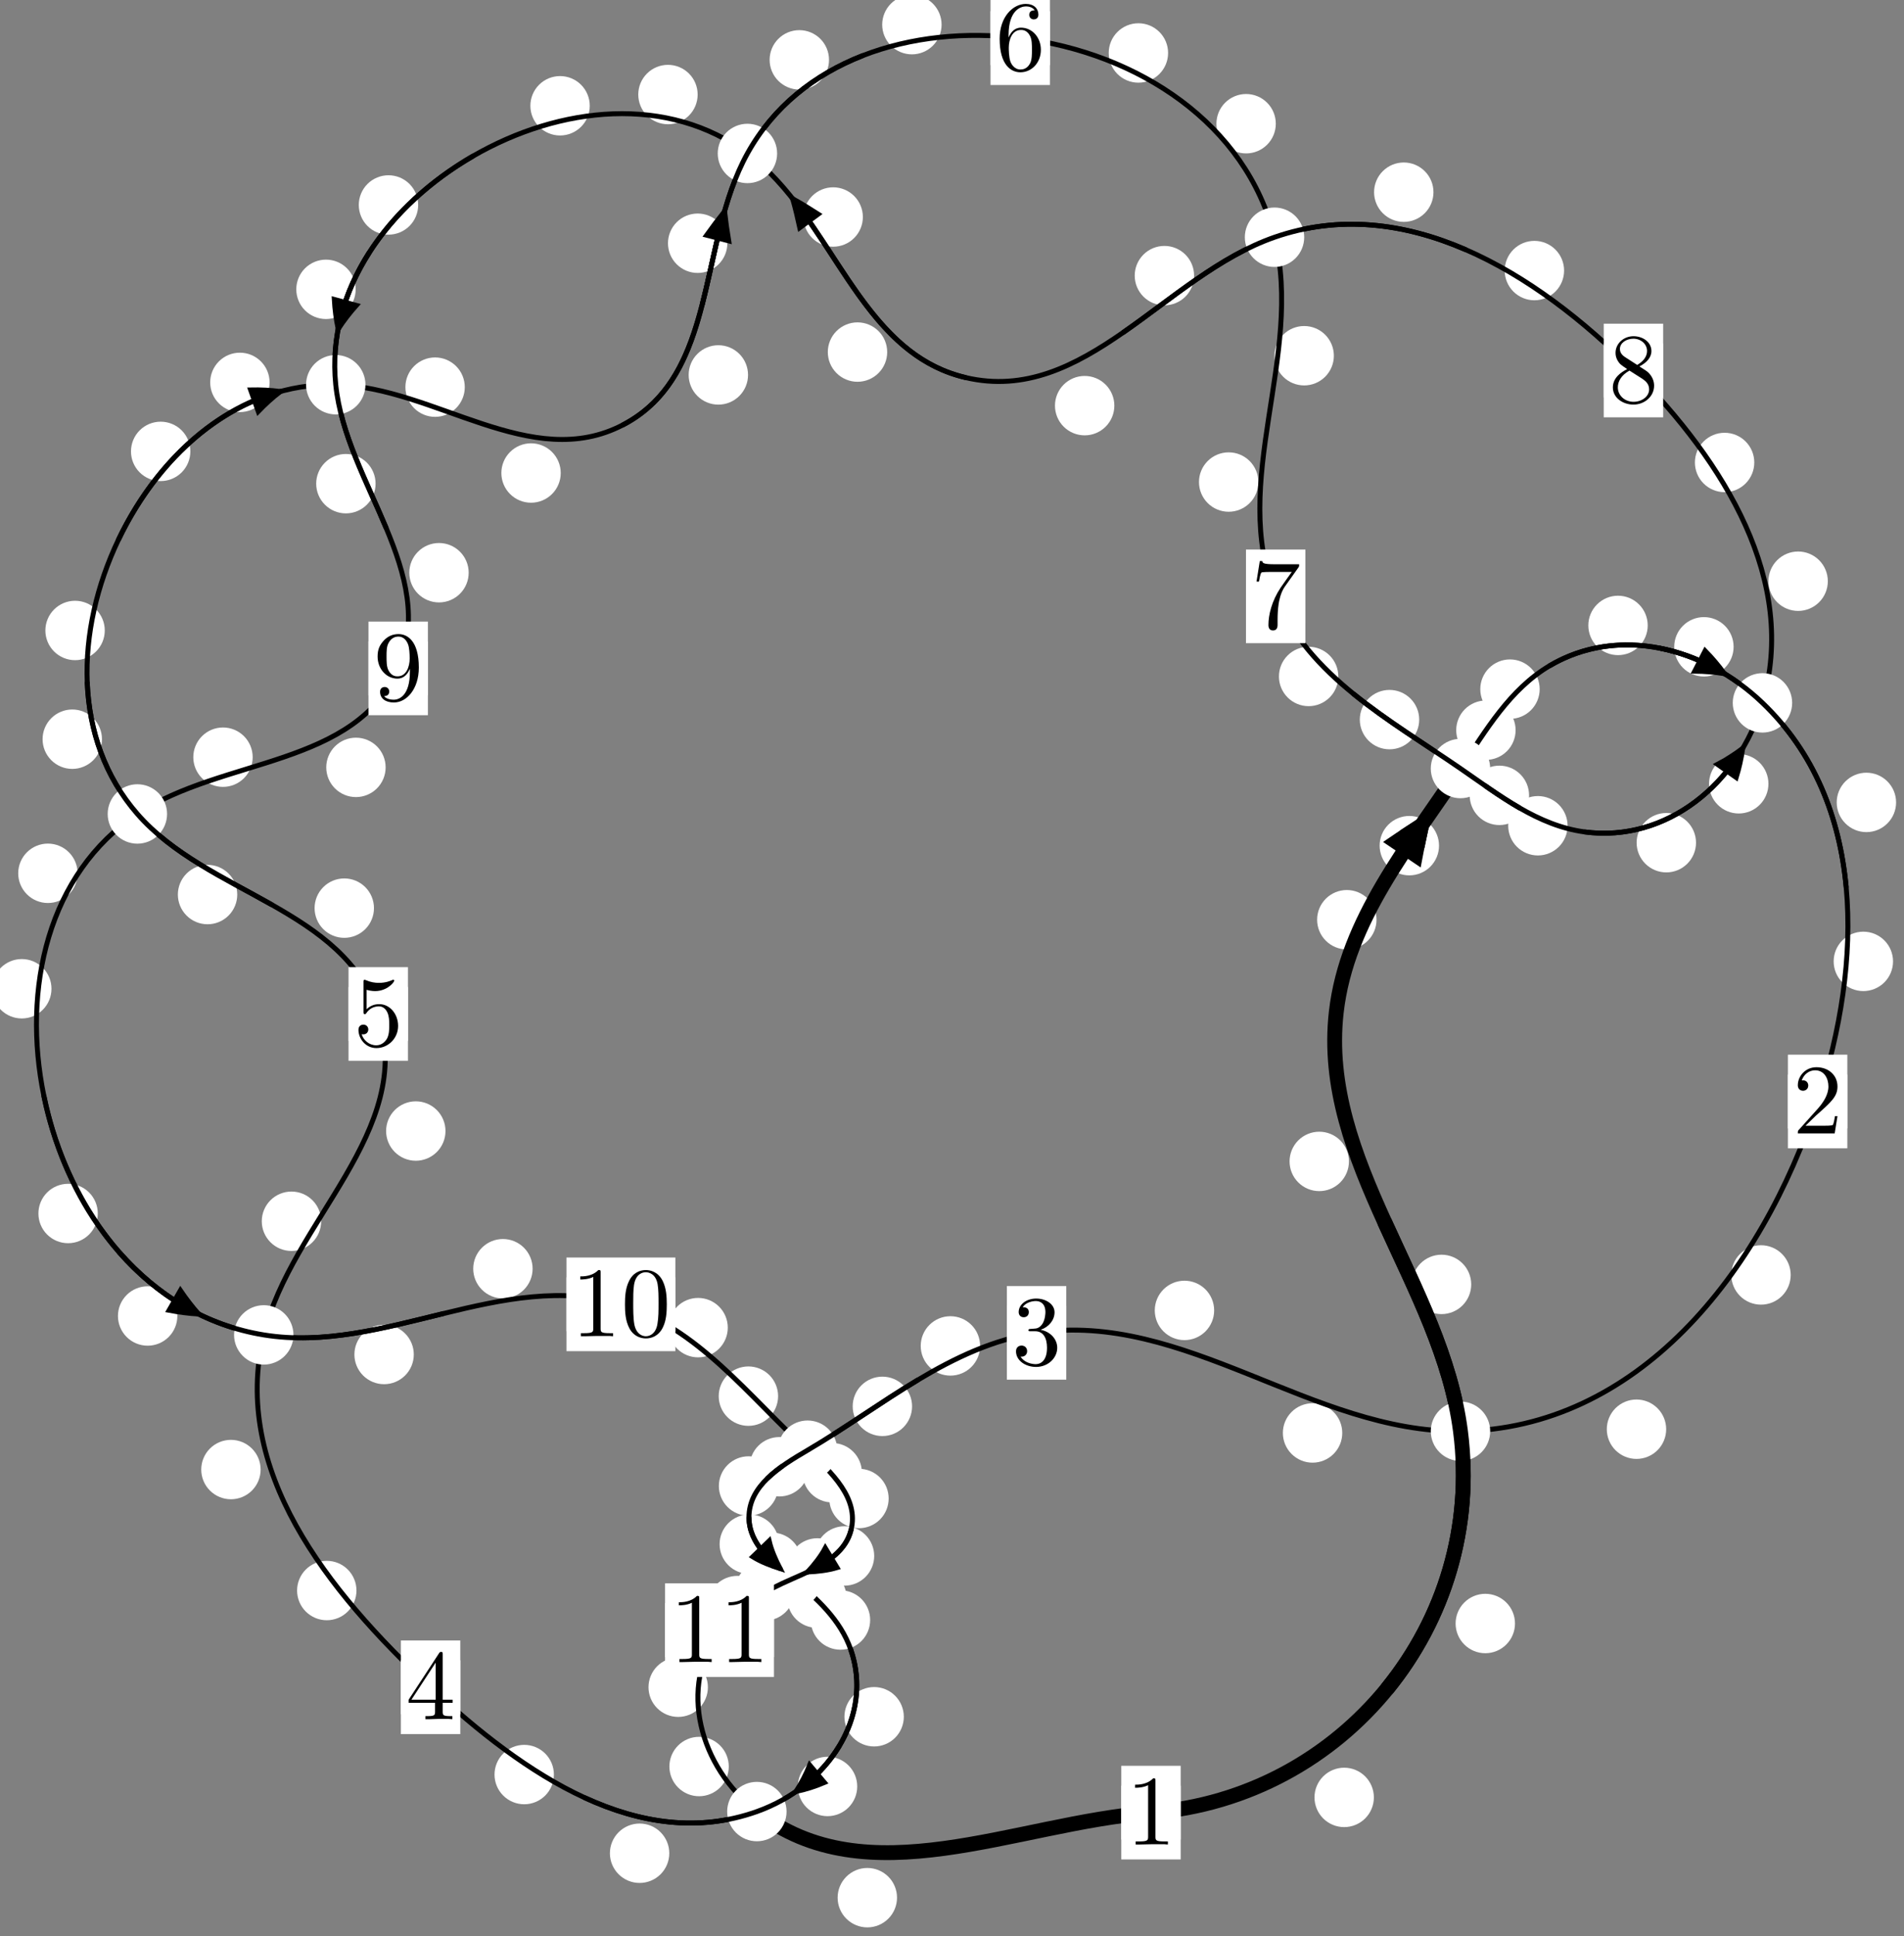 <?xml version="1.0"?>
<!-- Created by MetaPost 1.999 on 2021.07.05:2359 -->
<svg version="1.1" xmlns="http://www.w3.org/2000/svg" xmlns:xlink="http://www.w3.org/1999/xlink" width="191.641" height="194.784" viewBox="0 0 191.641 194.784">
<rect x="0" y="0" width="191.641" height="194.784" fill="#808080" stroke="none"/>
<!-- Original BoundingBox: -147.795868 -49.916626 43.845139 144.867508 -->
  <defs>
    <g transform="scale(0.01,0.01)" id="GLYPHcmr10_48">
      <path style="fill-rule: evenodd;" d="M460 -320C460 -400,455 -480,420 -554C374 -650,292 -666,250 -666C190 -666,117 -640,76 -547C44 -478,39 -400,39 -320C39 -245,43 -155,84 -79C127 2,200 22,249 22C303 22,379 1,423 -94C455 -163,460 -241,460 -320M249 -0C210 -0,151 -25,133 -121C122 -181,122 -273,122 -332C122 -396,122 -462,130 -516C149 -635,224 -644,249 -644C282 -644,348 -626,367 -527C377 -471,377 -395,377 -332C377 -257,377 -189,366 -125C351 -30,294 -0,249 -0"></path>
    </g>
    <g transform="scale(0.01,0.01)" id="GLYPHcmr10_49">
      <path style="fill-rule: evenodd;" d="M294 -640C294 -664,294 -666,271 -666C209 -602,121 -602,89 -602L89 -571C109 -571,168 -571,220 -597L220 -79C220 -43,217 -31,127 -31L95 -31L95 -0L257 -0L130 -3L217 -3L257 -3L297 -3L384 -3L419 -0L419 -31L387 -31C297 -31,294 -42,294 -79"></path>
    </g>
    <g transform="scale(0.01,0.01)" id="GLYPHcmr10_50">
      <path style="fill-rule: evenodd;" d="M127 -77L233 -180C389 -318,449 -372,449 -472C449 -586,359 -666,237 -666C124 -666,50 -574,50 -485C50 -429,100 -429,103 -429C120 -429,155 -441,155 -482C155 -508,137 -534,102 -534C94 -534,92 -534,89 -533C112 -598,166 -635,224 -635C315 -635,358 -554,358 -472C358 -392,308 -313,253 -251L61 -37C50 -26,50 -24,50 -0L421 -0L449 -174L424 -174C419 -144,412 -100,402 -85C395 -77,329 -77,307 -77"></path>
    </g>
    <g transform="scale(0.01,0.01)" id="GLYPHcmr10_51">
      <path style="fill-rule: evenodd;" d="M290 -352C372 -379,430 -449,430 -528C430 -610,342 -666,246 -666C145 -666,69 -606,69 -530C69 -497,91 -478,120 -478C151 -478,171 -500,171 -529C171 -579,124 -579,109 -579C140 -628,206 -641,242 -641C283 -641,338 -619,338 -529C338 -517,336 -459,310 -415C280 -367,246 -364,221 -363C213 -362,189 -360,182 -360C174 -359,167 -358,167 -348C167 -337,174 -337,191 -337L235 -337C317 -337,354 -269,354 -171C354 -35,285 -6,241 -6C198 -6,123 -23,88 -82C123 -77,154 -99,154 -137C154 -173,127 -193,98 -193C74 -193,42 -179,42 -135C42 -44,135 22,244 22C366 22,457 -69,457 -171C457 -253,394 -331,290 -352"></path>
    </g>
    <g transform="scale(0.01,0.01)" id="GLYPHcmr10_52">
      <path style="fill-rule: evenodd;" d="M294 -165L294 -78C294 -42,292 -31,218 -31L197 -31L197 -0L332 -0L238 -3L290 -3L332 -3L374 -3L427 -3L468 -0L468 -31L447 -31C373 -31,371 -42,371 -78L371 -165L471 -165L471 -196L371 -196L371 -651C371 -671,371 -677,355 -677C346 -677,343 -677,335 -665L28 -196L28 -165M300 -196L56 -196L300 -569"></path>
    </g>
    <g transform="scale(0.01,0.01)" id="GLYPHcmr10_53">
      <path style="fill-rule: evenodd;" d="M449 -201C449 -320,367 -420,259 -420C211 -420,168 -404,132 -369L132 -564C152 -558,185 -551,217 -551C340 -551,410 -642,410 -655C410 -661,407 -666,400 -666C399 -666,397 -666,392 -663C372 -654,323 -634,256 -634C216 -634,170 -641,123 -662C115 -665,113 -665,111 -665C101 -665,101 -657,101 -641L101 -345C101 -327,101 -319,115 -319C122 -319,124 -322,128 -328C139 -344,176 -398,257 -398C309 -398,334 -352,342 -334C358 -297,360 -258,360 -208C360 -173,360 -113,336 -71C312 -32,275 -6,229 -6C156 -6,99 -59,82 -118C85 -117,88 -116,99 -116C132 -116,149 -141,149 -165C149 -189,132 -214,99 -214C85 -214,50 -207,50 -161C50 -75,119 22,231 22C347 22,449 -74,449 -201"></path>
    </g>
    <g transform="scale(0.01,0.01)" id="GLYPHcmr10_54">
      <path style="fill-rule: evenodd;" d="M132 -328L132 -352C132 -605,256 -641,307 -641C331 -641,373 -635,395 -601C380 -601,340 -601,340 -556C340 -525,364 -510,386 -510C402 -510,432 -519,432 -558C432 -618,388 -666,305 -666C177 -666,42 -537,42 -316C42 -49,158 22,251 22C362 22,457 -72,457 -204C457 -331,368 -427,257 -427C189 -427,152 -376,132 -328M251 -6C188 -6,158 -66,152 -81C134 -128,134 -208,134 -226C134 -304,166 -404,256 -404C272 -404,318 -404,349 -342C367 -305,367 -254,367 -205C367 -157,367 -107,350 -71C320 -11,274 -6,251 -6"></path>
    </g>
    <g transform="scale(0.01,0.01)" id="GLYPHcmr10_55">
      <path style="fill-rule: evenodd;" d="M476 -609C485 -621,485 -623,485 -644L242 -644C120 -644,118 -657,114 -676L89 -676L56 -470L81 -470C84 -486,93 -549,106 -561C113 -567,191 -567,204 -567L411 -567C400 -551,321 -442,299 -409C209 -274,176 -135,176 -33C176 -23,176 22,222 22C268 22,268 -23,268 -33L268 -84C268 -139,271 -194,279 -248C283 -271,297 -357,341 -419"></path>
    </g>
    <g transform="scale(0.01,0.01)" id="GLYPHcmr10_56">
      <path style="fill-rule: evenodd;" d="M163 -457C117 -487,113 -521,113 -538C113 -599,178 -641,249 -641C322 -641,386 -589,386 -517C386 -460,347 -412,287 -377M309 -362C381 -399,430 -451,430 -517C430 -609,341 -666,250 -666C150 -666,69 -592,69 -499C69 -481,71 -436,113 -389C124 -377,161 -352,186 -335C128 -306,42 -250,42 -151C42 -45,144 22,249 22C362 22,457 -61,457 -168C457 -204,446 -249,408 -291C389 -312,373 -322,309 -362M209 -320L332 -242C360 -223,407 -193,407 -132C407 -58,332 -6,250 -6C164 -6,92 -68,92 -151C92 -209,124 -273,209 -320"></path>
    </g>
    <g transform="scale(0.01,0.01)" id="GLYPHcmr10_57">
      <path style="fill-rule: evenodd;" d="M367 -318L367 -286C367 -52,263 -6,205 -6C188 -6,134 -8,107 -42C151 -42,159 -71,159 -88C159 -119,135 -134,113 -134C97 -134,67 -125,67 -86C67 -19,121 22,206 22C335 22,457 -114,457 -329C457 -598,342 -666,253 -666C198 -666,149 -648,106 -603C65 -558,42 -516,42 -441C42 -316,130 -218,242 -218C303 -218,344 -260,367 -318M243 -241C227 -241,181 -241,150 -304C132 -341,132 -391,132 -440C132 -494,132 -541,153 -578C180 -628,218 -641,253 -641C299 -641,332 -607,349 -562C361 -530,365 -467,365 -421C365 -338,331 -241,243 -241"></path>
    </g>
  </defs>
  <path d="M138.283 180.84C138.283 180.047,137.968 179.287,137.408 178.726C136.847 178.166,136.087 177.851,135.294 177.851C134.502 177.851,133.742 178.166,133.181 178.726C132.621 179.287,132.306 180.047,132.306 180.84C132.306 181.632,132.621 182.393,133.181 182.953C133.742 183.514,134.502 183.828,135.294 183.828C136.087 183.828,136.847 183.514,137.408 182.953C137.968 182.393,138.283 181.632,138.283 180.84Z" style="fill: rgb(100%,100%,100%);stroke: none;"></path>
  <path d="M118.839 182.37C118.839 181.577,118.524 180.817,117.963 180.257C117.403 179.696,116.642 179.381,115.85 179.381C115.057 179.381,114.297 179.696,113.736 180.257C113.176 180.817,112.861 181.577,112.861 182.37C112.861 183.163,113.176 183.923,113.736 184.483C114.297 185.044,115.057 185.359,115.85 185.359C116.642 185.359,117.403 185.044,117.963 184.483C118.524 183.923,118.839 183.163,118.839 182.37Z" style="fill: rgb(100%,100%,100%);stroke: none;"></path>
  <path d="M148.081 129.226C148.081 128.434,147.766 127.673,147.206 127.113C146.645 126.552,145.885 126.237,145.092 126.237C144.3 126.237,143.539 126.552,142.979 127.113C142.418 127.673,142.103 128.434,142.103 129.226C142.103 130.019,142.418 130.779,142.979 131.34C143.539 131.9,144.3 132.215,145.092 132.215C145.885 132.215,146.645 131.9,147.206 131.34C147.766 130.779,148.081 130.019,148.081 129.226Z" style="fill: rgb(100%,100%,100%);stroke: none;"></path>
  <path d="M152.487 163.344C152.487 162.551,152.172 161.791,151.611 161.231C151.051 160.67,150.291 160.355,149.498 160.355C148.705 160.355,147.945 160.67,147.385 161.231C146.824 161.791,146.509 162.551,146.509 163.344C146.509 164.137,146.824 164.897,147.385 165.457C147.945 166.018,148.705 166.333,149.498 166.333C150.291 166.333,151.051 166.018,151.611 165.457C152.172 164.897,152.487 164.137,152.487 163.344Z" style="fill: rgb(100%,100%,100%);stroke: none;"></path>
  <path d="M138.548 92.534C138.548 91.742,138.233 90.981,137.672 90.421C137.112 89.861,136.352 89.546,135.559 89.546C134.766 89.546,134.006 89.861,133.446 90.421C132.885 90.981,132.57 91.742,132.57 92.534C132.57 93.327,132.885 94.087,133.446 94.648C134.006 95.208,134.766 95.523,135.559 95.523C136.352 95.523,137.112 95.208,137.672 94.648C138.233 94.087,138.548 93.327,138.548 92.534Z" style="fill: rgb(100%,100%,100%);stroke: none;"></path>
  <path d="M135.774 116.851C135.774 116.059,135.459 115.299,134.899 114.738C134.338 114.178,133.578 113.863,132.785 113.863C131.993 113.863,131.233 114.178,130.672 114.738C130.112 115.299,129.797 116.059,129.797 116.851C129.797 117.644,130.112 118.404,130.672 118.965C131.233 119.525,131.993 119.84,132.785 119.84C133.578 119.84,134.338 119.525,134.899 118.965C135.459 118.404,135.774 117.644,135.774 116.851Z" style="fill: rgb(100%,100%,100%);stroke: none;"></path>
  <path d="M152.548 73.466C152.548 72.673,152.233 71.913,151.673 71.353C151.112 70.792,150.352 70.477,149.559 70.477C148.767 70.477,148.007 70.792,147.446 71.353C146.886 71.913,146.571 72.673,146.571 73.466C146.571 74.259,146.886 75.019,147.446 75.579C148.007 76.14,148.767 76.455,149.559 76.455C150.352 76.455,151.112 76.14,151.673 75.579C152.233 75.019,152.548 74.259,152.548 73.466Z" style="fill: rgb(100%,100%,100%);stroke: none;"></path>
  <path d="M144.84 85.083C144.84 84.291,144.525 83.531,143.965 82.97C143.404 82.41,142.644 82.095,141.852 82.095C141.059 82.095,140.299 82.41,139.738 82.97C139.178 83.531,138.863 84.291,138.863 85.083C138.863 85.876,139.178 86.636,139.738 87.197C140.299 87.757,141.059 88.072,141.852 88.072C142.644 88.072,143.404 87.757,143.965 87.197C144.525 86.636,144.84 85.876,144.84 85.083Z" style="fill: rgb(100%,100%,100%);stroke: none;"></path>
  <path d="M165.846 62.925C165.846 62.133,165.531 61.372,164.97 60.812C164.41 60.251,163.65 59.936,162.857 59.936C162.064 59.936,161.304 60.251,160.744 60.812C160.183 61.372,159.868 62.133,159.868 62.925C159.868 63.718,160.183 64.478,160.744 65.039C161.304 65.599,162.064 65.914,162.857 65.914C163.65 65.914,164.41 65.599,164.97 65.039C165.531 64.478,165.846 63.718,165.846 62.925Z" style="fill: rgb(100%,100%,100%);stroke: none;"></path>
  <path d="M154.971 69.336C154.971 68.543,154.656 67.783,154.095 67.223C153.535 66.662,152.775 66.347,151.982 66.347C151.189 66.347,150.429 66.662,149.869 67.223C149.308 67.783,148.993 68.543,148.993 69.336C148.993 70.129,149.308 70.889,149.869 71.449C150.429 72.01,151.189 72.325,151.982 72.325C152.775 72.325,153.535 72.01,154.095 71.449C154.656 70.889,154.971 70.129,154.971 69.336Z" style="fill: rgb(100%,100%,100%);stroke: none;"></path>
  <path d="M190.845 80.732C190.845 79.939,190.53 79.179,189.97 78.619C189.409 78.058,188.649 77.743,187.856 77.743C187.064 77.743,186.304 78.058,185.743 78.619C185.183 79.179,184.868 79.939,184.868 80.732C184.868 81.525,185.183 82.285,185.743 82.845C186.304 83.406,187.064 83.721,187.856 83.721C188.649 83.721,189.409 83.406,189.97 82.845C190.53 82.285,190.845 81.525,190.845 80.732Z" style="fill: rgb(100%,100%,100%);stroke: none;"></path>
  <path d="M174.491 65.077C174.491 64.284,174.176 63.524,173.616 62.963C173.056 62.403,172.295 62.088,171.503 62.088C170.71 62.088,169.95 62.403,169.389 62.963C168.829 63.524,168.514 64.284,168.514 65.077C168.514 65.869,168.829 66.63,169.389 67.19C169.95 67.751,170.71 68.065,171.503 68.065C172.295 68.065,173.056 67.751,173.616 67.19C174.176 66.63,174.491 65.869,174.491 65.077Z" style="fill: rgb(100%,100%,100%);stroke: none;"></path>
  <path d="M180.237 128.274C180.237 127.482,179.922 126.722,179.361 126.161C178.801 125.601,178.041 125.286,177.248 125.286C176.455 125.286,175.695 125.601,175.135 126.161C174.574 126.722,174.259 127.482,174.259 128.274C174.259 129.067,174.574 129.827,175.135 130.388C175.695 130.948,176.455 131.263,177.248 131.263C178.041 131.263,178.801 130.948,179.361 130.388C179.922 129.827,180.237 129.067,180.237 128.274Z" style="fill: rgb(100%,100%,100%);stroke: none;"></path>
  <path d="M190.538 96.726C190.538 95.934,190.223 95.173,189.663 94.613C189.102 94.052,188.342 93.737,187.549 93.737C186.757 93.737,185.997 94.052,185.436 94.613C184.876 95.173,184.561 95.934,184.561 96.726C184.561 97.519,184.876 98.279,185.436 98.84C185.997 99.4,186.757 99.715,187.549 99.715C188.342 99.715,189.102 99.4,189.663 98.84C190.223 98.279,190.538 97.519,190.538 96.726Z" style="fill: rgb(100%,100%,100%);stroke: none;"></path>
  <path d="M135.101 144.172C135.101 143.379,134.786 142.619,134.225 142.059C133.665 141.498,132.905 141.183,132.112 141.183C131.319 141.183,130.559 141.498,129.999 142.059C129.438 142.619,129.123 143.379,129.123 144.172C129.123 144.965,129.438 145.725,129.999 146.285C130.559 146.846,131.319 147.161,132.112 147.161C132.905 147.161,133.665 146.846,134.225 146.285C134.786 145.725,135.101 144.965,135.101 144.172Z" style="fill: rgb(100%,100%,100%);stroke: none;"></path>
  <path d="M167.704 143.795C167.704 143.003,167.389 142.243,166.829 141.682C166.268 141.122,165.508 140.807,164.715 140.807C163.923 140.807,163.162 141.122,162.602 141.682C162.041 142.243,161.727 143.003,161.727 143.795C161.727 144.588,162.041 145.348,162.602 145.909C163.162 146.469,163.923 146.784,164.715 146.784C165.508 146.784,166.268 146.469,166.829 145.909C167.389 145.348,167.704 144.588,167.704 143.795Z" style="fill: rgb(100%,100%,100%);stroke: none;"></path>
  <path d="M98.65 135.415C98.65 134.622,98.335 133.862,97.774 133.302C97.214 132.741,96.454 132.426,95.661 132.426C94.868 132.426,94.108 132.741,93.548 133.302C92.987 133.862,92.672 134.622,92.672 135.415C92.672 136.208,92.987 136.968,93.548 137.528C94.108 138.089,94.868 138.404,95.661 138.404C96.454 138.404,97.214 138.089,97.774 137.528C98.335 136.968,98.65 136.208,98.65 135.415Z" style="fill: rgb(100%,100%,100%);stroke: none;"></path>
  <path d="M122.207 131.843C122.207 131.05,121.892 130.29,121.332 129.729C120.771 129.169,120.011 128.854,119.219 128.854C118.426 128.854,117.666 129.169,117.105 129.729C116.545 130.29,116.23 131.05,116.23 131.843C116.23 132.635,116.545 133.395,117.105 133.956C117.666 134.516,118.426 134.831,119.219 134.831C120.011 134.831,120.771 134.516,121.332 133.956C121.892 133.395,122.207 132.635,122.207 131.843Z" style="fill: rgb(100%,100%,100%);stroke: none;"></path>
  <path d="M81.432 147.572C81.432 146.78,81.117 146.02,80.557 145.459C79.997 144.899,79.236 144.584,78.444 144.584C77.651 144.584,76.891 144.899,76.33 145.459C75.77 146.02,75.455 146.78,75.455 147.572C75.455 148.365,75.77 149.125,76.33 149.686C76.891 150.246,77.651 150.561,78.444 150.561C79.236 150.561,79.997 150.246,80.557 149.686C81.117 149.125,81.432 148.365,81.432 147.572Z" style="fill: rgb(100%,100%,100%);stroke: none;"></path>
  <path d="M91.802 141.496C91.802 140.703,91.487 139.943,90.927 139.383C90.366 138.822,89.606 138.507,88.814 138.507C88.021 138.507,87.261 138.822,86.7 139.383C86.14 139.943,85.825 140.703,85.825 141.496C85.825 142.289,86.14 143.049,86.7 143.609C87.261 144.17,88.021 144.485,88.814 144.485C89.606 144.485,90.366 144.17,90.927 143.609C91.487 143.049,91.802 142.289,91.802 141.496Z" style="fill: rgb(100%,100%,100%);stroke: none;"></path>
  <path d="M78.406 155.363C78.406 154.57,78.091 153.81,77.531 153.25C76.97 152.689,76.21 152.374,75.417 152.374C74.625 152.374,73.865 152.689,73.304 153.25C72.744 153.81,72.429 154.57,72.429 155.363C72.429 156.156,72.744 156.916,73.304 157.476C73.865 158.037,74.625 158.352,75.417 158.352C76.21 158.352,76.97 158.037,77.531 157.476C78.091 156.916,78.406 156.156,78.406 155.363Z" style="fill: rgb(100%,100%,100%);stroke: none;"></path>
  <path d="M78.332 149.508C78.332 148.715,78.017 147.955,77.457 147.395C76.896 146.834,76.136 146.519,75.344 146.519C74.551 146.519,73.791 146.834,73.23 147.395C72.67 147.955,72.355 148.715,72.355 149.508C72.355 150.301,72.67 151.061,73.23 151.621C73.791 152.182,74.551 152.497,75.344 152.497C76.136 152.497,76.896 152.182,77.457 151.621C78.017 151.061,78.332 150.301,78.332 149.508Z" style="fill: rgb(100%,100%,100%);stroke: none;"></path>
  <path d="M85.217 160.793C85.217 160,84.902 159.24,84.342 158.679C83.781 158.119,83.021 157.804,82.228 157.804C81.436 157.804,80.676 158.119,80.115 158.679C79.555 159.24,79.24 160,79.24 160.793C79.24 161.585,79.555 162.346,80.115 162.906C80.676 163.467,81.436 163.781,82.228 163.781C83.021 163.781,83.781 163.467,84.342 162.906C84.902 162.346,85.217 161.585,85.217 160.793Z" style="fill: rgb(100%,100%,100%);stroke: none;"></path>
  <path d="M80.676 157.182C80.676 156.389,80.361 155.629,79.8 155.068C79.24 154.508,78.48 154.193,77.687 154.193C76.894 154.193,76.134 154.508,75.574 155.068C75.013 155.629,74.698 156.389,74.698 157.182C74.698 157.974,75.013 158.734,75.574 159.295C76.134 159.855,76.894 160.17,77.687 160.17C78.48 160.17,79.24 159.855,79.8 159.295C80.361 158.734,80.676 157.974,80.676 157.182Z" style="fill: rgb(100%,100%,100%);stroke: none;"></path>
  <path d="M90.971 172.726C90.971 171.933,90.656 171.173,90.096 170.612C89.535 170.052,88.775 169.737,87.982 169.737C87.19 169.737,86.43 170.052,85.869 170.612C85.309 171.173,84.994 171.933,84.994 172.726C84.994 173.518,85.309 174.278,85.869 174.839C86.43 175.399,87.19 175.714,87.982 175.714C88.775 175.714,89.535 175.399,90.096 174.839C90.656 174.278,90.971 173.518,90.971 172.726Z" style="fill: rgb(100%,100%,100%);stroke: none;"></path>
  <path d="M87.583 162.992C87.583 162.199,87.268 161.439,86.708 160.878C86.147 160.318,85.387 160.003,84.595 160.003C83.802 160.003,83.042 160.318,82.481 160.878C81.921 161.439,81.606 162.199,81.606 162.992C81.606 163.784,81.921 164.545,82.481 165.105C83.042 165.666,83.802 165.98,84.595 165.98C85.387 165.98,86.147 165.666,86.708 165.105C87.268 164.545,87.583 163.784,87.583 162.992Z" style="fill: rgb(100%,100%,100%);stroke: none;"></path>
  <path d="M67.365 186.458C67.365 185.665,67.05 184.905,66.49 184.344C65.929 183.784,65.169 183.469,64.377 183.469C63.584 183.469,62.824 183.784,62.263 184.344C61.703 184.905,61.388 185.665,61.388 186.458C61.388 187.25,61.703 188.01,62.263 188.571C62.824 189.131,63.584 189.446,64.377 189.446C65.169 189.446,65.929 189.131,66.49 188.571C67.05 188.01,67.365 187.25,67.365 186.458Z" style="fill: rgb(100%,100%,100%);stroke: none;"></path>
  <path d="M86.281 179.738C86.281 178.945,85.966 178.185,85.406 177.625C84.845 177.064,84.085 176.749,83.293 176.749C82.5 176.749,81.74 177.064,81.179 177.625C80.619 178.185,80.304 178.945,80.304 179.738C80.304 180.531,80.619 181.291,81.179 181.851C81.74 182.412,82.5 182.727,83.293 182.727C84.085 182.727,84.845 182.412,85.406 181.851C85.966 181.291,86.281 180.531,86.281 179.738Z" style="fill: rgb(100%,100%,100%);stroke: none;"></path>
  <path d="M35.879 160.027C35.879 159.234,35.564 158.474,35.004 157.913C34.443 157.353,33.683 157.038,32.89 157.038C32.098 157.038,31.338 157.353,30.777 157.913C30.217 158.474,29.902 159.234,29.902 160.027C29.902 160.819,30.217 161.579,30.777 162.14C31.338 162.7,32.098 163.015,32.89 163.015C33.683 163.015,34.443 162.7,35.004 162.14C35.564 161.579,35.879 160.819,35.879 160.027Z" style="fill: rgb(100%,100%,100%);stroke: none;"></path>
  <path d="M55.751 178.542C55.751 177.749,55.437 176.989,54.876 176.428C54.316 175.868,53.555 175.553,52.763 175.553C51.97 175.553,51.21 175.868,50.649 176.428C50.089 176.989,49.774 177.749,49.774 178.542C49.774 179.334,50.089 180.095,50.649 180.655C51.21 181.215,51.97 181.53,52.763 181.53C53.555 181.53,54.316 181.215,54.876 180.655C55.437 180.095,55.751 179.334,55.751 178.542Z" style="fill: rgb(100%,100%,100%);stroke: none;"></path>
  <path d="M32.325 122.873C32.325 122.08,32.011 121.32,31.45 120.759C30.89 120.199,30.129 119.884,29.337 119.884C28.544 119.884,27.784 120.199,27.223 120.759C26.663 121.32,26.348 122.08,26.348 122.873C26.348 123.665,26.663 124.426,27.223 124.986C27.784 125.547,28.544 125.861,29.337 125.861C30.129 125.861,30.89 125.547,31.45 124.986C32.011 124.426,32.325 123.665,32.325 122.873Z" style="fill: rgb(100%,100%,100%);stroke: none;"></path>
  <path d="M26.232 147.855C26.232 147.062,25.917 146.302,25.357 145.741C24.796 145.181,24.036 144.866,23.243 144.866C22.451 144.866,21.691 145.181,21.13 145.741C20.57 146.302,20.255 147.062,20.255 147.855C20.255 148.647,20.57 149.407,21.13 149.968C21.691 150.528,22.451 150.843,23.243 150.843C24.036 150.843,24.796 150.528,25.357 149.968C25.917 149.407,26.232 148.647,26.232 147.855Z" style="fill: rgb(100%,100%,100%);stroke: none;"></path>
  <path d="M37.641 91.368C37.641 90.576,37.326 89.815,36.766 89.255C36.205 88.694,35.445 88.38,34.653 88.38C33.86 88.38,33.1 88.694,32.539 89.255C31.979 89.815,31.664 90.576,31.664 91.368C31.664 92.161,31.979 92.921,32.539 93.482C33.1 94.042,33.86 94.357,34.653 94.357C35.445 94.357,36.205 94.042,36.766 93.482C37.326 92.921,37.641 92.161,37.641 91.368Z" style="fill: rgb(100%,100%,100%);stroke: none;"></path>
  <path d="M44.839 113.795C44.839 113.002,44.524 112.242,43.964 111.682C43.403 111.121,42.643 110.806,41.851 110.806C41.058 110.806,40.298 111.121,39.737 111.682C39.177 112.242,38.862 113.002,38.862 113.795C38.862 114.588,39.177 115.348,39.737 115.908C40.298 116.469,41.058 116.784,41.851 116.784C42.643 116.784,43.403 116.469,43.964 115.908C44.524 115.348,44.839 114.588,44.839 113.795Z" style="fill: rgb(100%,100%,100%);stroke: none;"></path>
  <path d="M10.264 74.372C10.264 73.58,9.949 72.819,9.388 72.259C8.828 71.698,8.068 71.384,7.275 71.384C6.482 71.384,5.722 71.698,5.162 72.259C4.601 72.819,4.286 73.58,4.286 74.372C4.286 75.165,4.601 75.925,5.162 76.486C5.722 77.046,6.482 77.361,7.275 77.361C8.068 77.361,8.828 77.046,9.388 76.486C9.949 75.925,10.264 75.165,10.264 74.372Z" style="fill: rgb(100%,100%,100%);stroke: none;"></path>
  <path d="M23.88 90.003C23.88 89.21,23.565 88.45,23.004 87.89C22.444 87.329,21.684 87.014,20.891 87.014C20.098 87.014,19.338 87.329,18.778 87.89C18.217 88.45,17.902 89.21,17.902 90.003C17.902 90.796,18.217 91.556,18.778 92.116C19.338 92.677,20.098 92.992,20.891 92.992C21.684 92.992,22.444 92.677,23.004 92.116C23.565 91.556,23.88 90.796,23.88 90.003Z" style="fill: rgb(100%,100%,100%);stroke: none;"></path>
  <path d="M19.16 45.415C19.16 44.622,18.845 43.862,18.285 43.301C17.724 42.741,16.964 42.426,16.171 42.426C15.379 42.426,14.618 42.741,14.058 43.301C13.497 43.862,13.183 44.622,13.183 45.415C13.183 46.207,13.497 46.967,14.058 47.528C14.618 48.088,15.379 48.403,16.171 48.403C16.964 48.403,17.724 48.088,18.285 47.528C18.845 46.967,19.16 46.207,19.16 45.415Z" style="fill: rgb(100%,100%,100%);stroke: none;"></path>
  <path d="M10.545 63.433C10.545 62.64,10.23 61.88,9.67 61.32C9.109 60.759,8.349 60.444,7.556 60.444C6.764 60.444,6.003 60.759,5.443 61.32C4.882 61.88,4.567 62.64,4.567 63.433C4.567 64.226,4.882 64.986,5.443 65.546C6.003 66.107,6.764 66.422,7.556 66.422C8.349 66.422,9.109 66.107,9.67 65.546C10.23 64.986,10.545 64.226,10.545 63.433Z" style="fill: rgb(100%,100%,100%);stroke: none;"></path>
  <path d="M46.781 38.951C46.781 38.158,46.466 37.398,45.906 36.838C45.345 36.277,44.585 35.962,43.792 35.962C43 35.962,42.24 36.277,41.679 36.838C41.119 37.398,40.804 38.158,40.804 38.951C40.804 39.744,41.119 40.504,41.679 41.064C42.24 41.625,43 41.94,43.792 41.94C44.585 41.94,45.345 41.625,45.906 41.064C46.466 40.504,46.781 39.744,46.781 38.951Z" style="fill: rgb(100%,100%,100%);stroke: none;"></path>
  <path d="M27.134 38.473C27.134 37.68,26.819 36.92,26.258 36.36C25.698 35.799,24.938 35.484,24.145 35.484C23.352 35.484,22.592 35.799,22.032 36.36C21.471 36.92,21.156 37.68,21.156 38.473C21.156 39.266,21.471 40.026,22.032 40.586C22.592 41.147,23.352 41.462,24.145 41.462C24.938 41.462,25.698 41.147,26.258 40.586C26.819 40.026,27.134 39.266,27.134 38.473Z" style="fill: rgb(100%,100%,100%);stroke: none;"></path>
  <path d="M75.292 37.722C75.292 36.929,74.977 36.169,74.417 35.609C73.856 35.048,73.096 34.733,72.304 34.733C71.511 34.733,70.751 35.048,70.19 35.609C69.63 36.169,69.315 36.929,69.315 37.722C69.315 38.515,69.63 39.275,70.19 39.835C70.751 40.396,71.511 40.711,72.304 40.711C73.096 40.711,73.856 40.396,74.417 39.835C74.977 39.275,75.292 38.515,75.292 37.722Z" style="fill: rgb(100%,100%,100%);stroke: none;"></path>
  <path d="M56.439 47.591C56.439 46.798,56.124 46.038,55.564 45.478C55.003 44.917,54.243 44.602,53.451 44.602C52.658 44.602,51.898 44.917,51.337 45.478C50.777 46.038,50.462 46.798,50.462 47.591C50.462 48.384,50.777 49.144,51.337 49.704C51.898 50.265,52.658 50.58,53.451 50.58C54.243 50.58,55.003 50.265,55.564 49.704C56.124 49.144,56.439 48.384,56.439 47.591Z" style="fill: rgb(100%,100%,100%);stroke: none;"></path>
  <path d="M83.442 6.021C83.442 5.228,83.127 4.468,82.567 3.907C82.006 3.347,81.246 3.032,80.453 3.032C79.661 3.032,78.9 3.347,78.34 3.907C77.779 4.468,77.464 5.228,77.464 6.021C77.464 6.813,77.779 7.574,78.34 8.134C78.9 8.695,79.661 9.01,80.453 9.01C81.246 9.01,82.006 8.695,82.567 8.134C83.127 7.574,83.442 6.813,83.442 6.021Z" style="fill: rgb(100%,100%,100%);stroke: none;"></path>
  <path d="M73.21 24.473C73.21 23.68,72.895 22.92,72.335 22.36C71.774 21.799,71.014 21.484,70.221 21.484C69.429 21.484,68.669 21.799,68.108 22.36C67.548 22.92,67.233 23.68,67.233 24.473C67.233 25.266,67.548 26.026,68.108 26.586C68.669 27.147,69.429 27.462,70.221 27.462C71.014 27.462,71.774 27.147,72.335 26.586C72.895 26.026,73.21 25.266,73.21 24.473Z" style="fill: rgb(100%,100%,100%);stroke: none;"></path>
  <path d="M117.571 5.329C117.571 4.536,117.257 3.776,116.696 3.216C116.136 2.655,115.375 2.34,114.583 2.34C113.79 2.34,113.03 2.655,112.469 3.216C111.909 3.776,111.594 4.536,111.594 5.329C111.594 6.122,111.909 6.882,112.469 7.442C113.03 8.003,113.79 8.318,114.583 8.318C115.375 8.318,116.136 8.003,116.696 7.442C117.257 6.882,117.571 6.122,117.571 5.329Z" style="fill: rgb(100%,100%,100%);stroke: none;"></path>
  <path d="M94.773 2.481C94.773 1.688,94.458 0.928,93.898 0.367C93.337 -0.193,92.577 -0.508,91.784 -0.508C90.992 -0.508,90.231 -0.193,89.671 0.367C89.11 0.928,88.795 1.688,88.795 2.481C88.795 3.273,89.11 4.033,89.671 4.594C90.231 5.154,90.992 5.469,91.784 5.469C92.577 5.469,93.337 5.154,93.898 4.594C94.458 4.033,94.773 3.273,94.773 2.481Z" style="fill: rgb(100%,100%,100%);stroke: none;"></path>
  <path d="M134.256 35.79C134.256 34.998,133.941 34.238,133.381 33.677C132.82 33.117,132.06 32.802,131.267 32.802C130.475 32.802,129.714 33.117,129.154 33.677C128.593 34.238,128.279 34.998,128.279 35.79C128.279 36.583,128.593 37.343,129.154 37.904C129.714 38.464,130.475 38.779,131.267 38.779C132.06 38.779,132.82 38.464,133.381 37.904C133.941 37.343,134.256 36.583,134.256 35.79Z" style="fill: rgb(100%,100%,100%);stroke: none;"></path>
  <path d="M128.412 12.447C128.412 11.654,128.097 10.894,127.537 10.334C126.976 9.773,126.216 9.458,125.423 9.458C124.631 9.458,123.87 9.773,123.31 10.334C122.749 10.894,122.435 11.654,122.435 12.447C122.435 13.24,122.749 14,123.31 14.56C123.87 15.121,124.631 15.436,125.423 15.436C126.216 15.436,126.976 15.121,127.537 14.56C128.097 14,128.412 13.24,128.412 12.447Z" style="fill: rgb(100%,100%,100%);stroke: none;"></path>
  <path d="M134.704 68.059C134.704 67.266,134.389 66.506,133.829 65.946C133.268 65.385,132.508 65.07,131.715 65.07C130.923 65.07,130.162 65.385,129.602 65.946C129.041 66.506,128.727 67.266,128.727 68.059C128.727 68.852,129.041 69.612,129.602 70.172C130.162 70.733,130.923 71.048,131.715 71.048C132.508 71.048,133.268 70.733,133.829 70.172C134.389 69.612,134.704 68.852,134.704 68.059Z" style="fill: rgb(100%,100%,100%);stroke: none;"></path>
  <path d="M126.657 48.5C126.657 47.707,126.342 46.947,125.782 46.387C125.221 45.826,124.461 45.511,123.668 45.511C122.876 45.511,122.115 45.826,121.555 46.387C120.994 46.947,120.679 47.707,120.679 48.5C120.679 49.293,120.994 50.053,121.555 50.613C122.115 51.174,122.876 51.489,123.668 51.489C124.461 51.489,125.221 51.174,125.782 50.613C126.342 50.053,126.657 49.293,126.657 48.5Z" style="fill: rgb(100%,100%,100%);stroke: none;"></path>
  <path d="M153.904 80.022C153.904 79.229,153.59 78.469,153.029 77.908C152.469 77.348,151.708 77.033,150.916 77.033C150.123 77.033,149.363 77.348,148.802 77.908C148.242 78.469,147.927 79.229,147.927 80.022C147.927 80.814,148.242 81.574,148.802 82.135C149.363 82.695,150.123 83.01,150.916 83.01C151.708 83.01,152.469 82.695,153.029 82.135C153.59 81.574,153.904 80.814,153.904 80.022Z" style="fill: rgb(100%,100%,100%);stroke: none;"></path>
  <path d="M142.845 72.401C142.845 71.609,142.53 70.849,141.969 70.288C141.409 69.728,140.649 69.413,139.856 69.413C139.063 69.413,138.303 69.728,137.743 70.288C137.182 70.849,136.867 71.609,136.867 72.401C136.867 73.194,137.182 73.954,137.743 74.515C138.303 75.075,139.063 75.39,139.856 75.39C140.649 75.39,141.409 75.075,141.969 74.515C142.53 73.954,142.845 73.194,142.845 72.401Z" style="fill: rgb(100%,100%,100%);stroke: none;"></path>
  <path d="M170.707 84.785C170.707 83.993,170.392 83.232,169.831 82.672C169.271 82.111,168.511 81.797,167.718 81.797C166.925 81.797,166.165 82.111,165.605 82.672C165.044 83.232,164.729 83.993,164.729 84.785C164.729 85.578,165.044 86.338,165.605 86.899C166.165 87.459,166.925 87.774,167.718 87.774C168.511 87.774,169.271 87.459,169.831 86.899C170.392 86.338,170.707 85.578,170.707 84.785Z" style="fill: rgb(100%,100%,100%);stroke: none;"></path>
  <path d="M157.78 83.08C157.78 82.288,157.465 81.527,156.905 80.967C156.344 80.406,155.584 80.092,154.791 80.092C153.999 80.092,153.239 80.406,152.678 80.967C152.118 81.527,151.803 82.288,151.803 83.08C151.803 83.873,152.118 84.633,152.678 85.194C153.239 85.754,153.999 86.069,154.791 86.069C155.584 86.069,156.344 85.754,156.905 85.194C157.465 84.633,157.78 83.873,157.78 83.08Z" style="fill: rgb(100%,100%,100%);stroke: none;"></path>
  <path d="M183.974 58.477C183.974 57.684,183.659 56.924,183.099 56.364C182.538 55.803,181.778 55.488,180.986 55.488C180.193 55.488,179.433 55.803,178.872 56.364C178.312 56.924,177.997 57.684,177.997 58.477C177.997 59.27,178.312 60.03,178.872 60.59C179.433 61.151,180.193 61.466,180.986 61.466C181.778 61.466,182.538 61.151,183.099 60.59C183.659 60.03,183.974 59.27,183.974 58.477Z" style="fill: rgb(100%,100%,100%);stroke: none;"></path>
  <path d="M177.996 78.858C177.996 78.065,177.681 77.305,177.12 76.745C176.56 76.184,175.8 75.869,175.007 75.869C174.214 75.869,173.454 76.184,172.894 76.745C172.333 77.305,172.018 78.065,172.018 78.858C172.018 79.651,172.333 80.411,172.894 80.971C173.454 81.532,174.214 81.847,175.007 81.847C175.8 81.847,176.56 81.532,177.12 80.971C177.681 80.411,177.996 79.651,177.996 78.858Z" style="fill: rgb(100%,100%,100%);stroke: none;"></path>
  <path d="M157.429 27.222C157.429 26.43,157.114 25.669,156.553 25.109C155.993 24.549,155.233 24.234,154.44 24.234C153.647 24.234,152.887 24.549,152.327 25.109C151.766 25.669,151.451 26.43,151.451 27.222C151.451 28.015,151.766 28.775,152.327 29.336C152.887 29.896,153.647 30.211,154.44 30.211C155.233 30.211,155.993 29.896,156.553 29.336C157.114 28.775,157.429 28.015,157.429 27.222Z" style="fill: rgb(100%,100%,100%);stroke: none;"></path>
  <path d="M176.572 46.53C176.572 45.738,176.257 44.977,175.697 44.417C175.136 43.856,174.376 43.542,173.583 43.542C172.791 43.542,172.031 43.856,171.47 44.417C170.91 44.977,170.595 45.738,170.595 46.53C170.595 47.323,170.91 48.083,171.47 48.644C172.031 49.204,172.791 49.519,173.583 49.519C174.376 49.519,175.136 49.204,175.697 48.644C176.257 48.083,176.572 47.323,176.572 46.53Z" style="fill: rgb(100%,100%,100%);stroke: none;"></path>
  <path d="M120.188 27.73C120.188 26.938,119.873 26.178,119.313 25.617C118.752 25.057,117.992 24.742,117.199 24.742C116.407 24.742,115.647 25.057,115.086 25.617C114.526 26.178,114.211 26.938,114.211 27.73C114.211 28.523,114.526 29.283,115.086 29.844C115.647 30.404,116.407 30.719,117.199 30.719C117.992 30.719,118.752 30.404,119.313 29.844C119.873 29.283,120.188 28.523,120.188 27.73Z" style="fill: rgb(100%,100%,100%);stroke: none;"></path>
  <path d="M144.281 19.336C144.281 18.544,143.966 17.783,143.405 17.223C142.845 16.662,142.085 16.348,141.292 16.348C140.499 16.348,139.739 16.662,139.179 17.223C138.618 17.783,138.303 18.544,138.303 19.336C138.303 20.129,138.618 20.889,139.179 21.45C139.739 22.01,140.499 22.325,141.292 22.325C142.085 22.325,142.845 22.01,143.405 21.45C143.966 20.889,144.281 20.129,144.281 19.336Z" style="fill: rgb(100%,100%,100%);stroke: none;"></path>
  <path d="M89.298 35.423C89.298 34.63,88.983 33.87,88.422 33.31C87.862 32.749,87.102 32.434,86.309 32.434C85.516 32.434,84.756 32.749,84.196 33.31C83.635 33.87,83.32 34.63,83.32 35.423C83.32 36.216,83.635 36.976,84.196 37.536C84.756 38.097,85.516 38.412,86.309 38.412C87.102 38.412,87.862 38.097,88.422 37.536C88.983 36.976,89.298 36.216,89.298 35.423Z" style="fill: rgb(100%,100%,100%);stroke: none;"></path>
  <path d="M112.161 40.814C112.161 40.021,111.846 39.261,111.286 38.7C110.725 38.14,109.965 37.825,109.173 37.825C108.38 37.825,107.62 38.14,107.059 38.7C106.499 39.261,106.184 40.021,106.184 40.814C106.184 41.606,106.499 42.367,107.059 42.927C107.62 43.488,108.38 43.802,109.173 43.802C109.965 43.802,110.725 43.488,111.286 42.927C111.846 42.367,112.161 41.606,112.161 40.814Z" style="fill: rgb(100%,100%,100%);stroke: none;"></path>
  <path d="M70.22 9.513C70.22 8.72,69.905 7.96,69.345 7.399C68.784 6.839,68.024 6.524,67.232 6.524C66.439 6.524,65.679 6.839,65.118 7.399C64.558 7.96,64.243 8.72,64.243 9.513C64.243 10.305,64.558 11.065,65.118 11.626C65.679 12.186,66.439 12.501,67.232 12.501C68.024 12.501,68.784 12.186,69.345 11.626C69.905 11.065,70.22 10.305,70.22 9.513Z" style="fill: rgb(100%,100%,100%);stroke: none;"></path>
  <path d="M86.849 21.834C86.849 21.041,86.534 20.281,85.973 19.721C85.413 19.16,84.652 18.845,83.86 18.845C83.067 18.845,82.307 19.16,81.746 19.721C81.186 20.281,80.871 21.041,80.871 21.834C80.871 22.627,81.186 23.387,81.746 23.947C82.307 24.508,83.067 24.823,83.86 24.823C84.652 24.823,85.413 24.508,85.973 23.947C86.534 23.387,86.849 22.627,86.849 21.834Z" style="fill: rgb(100%,100%,100%);stroke: none;"></path>
  <path d="M42.09 20.622C42.09 19.829,41.775 19.069,41.215 18.508C40.655 17.948,39.894 17.633,39.102 17.633C38.309 17.633,37.549 17.948,36.988 18.508C36.428 19.069,36.113 19.829,36.113 20.622C36.113 21.414,36.428 22.175,36.988 22.735C37.549 23.295,38.309 23.61,39.102 23.61C39.894 23.61,40.655 23.295,41.215 22.735C41.775 22.175,42.09 21.414,42.09 20.622Z" style="fill: rgb(100%,100%,100%);stroke: none;"></path>
  <path d="M59.36 10.643C59.36 9.85,59.045 9.09,58.485 8.529C57.924 7.969,57.164 7.654,56.371 7.654C55.579 7.654,54.819 7.969,54.258 8.529C53.698 9.09,53.383 9.85,53.383 10.643C53.383 11.435,53.698 12.196,54.258 12.756C54.819 13.316,55.579 13.631,56.371 13.631C57.164 13.631,57.924 13.316,58.485 12.756C59.045 12.196,59.36 11.435,59.36 10.643Z" style="fill: rgb(100%,100%,100%);stroke: none;"></path>
  <path d="M37.803 48.663C37.803 47.871,37.488 47.111,36.928 46.55C36.367 45.99,35.607 45.675,34.814 45.675C34.022 45.675,33.261 45.99,32.701 46.55C32.14 47.111,31.825 47.871,31.825 48.663C31.825 49.456,32.14 50.216,32.701 50.777C33.261 51.337,34.022 51.652,34.814 51.652C35.607 51.652,36.367 51.337,36.928 50.777C37.488 50.216,37.803 49.456,37.803 48.663Z" style="fill: rgb(100%,100%,100%);stroke: none;"></path>
  <path d="M35.799 29.111C35.799 28.318,35.484 27.558,34.924 26.997C34.363 26.437,33.603 26.122,32.81 26.122C32.018 26.122,31.258 26.437,30.697 26.997C30.137 27.558,29.822 28.318,29.822 29.111C29.822 29.903,30.137 30.664,30.697 31.224C31.258 31.784,32.018 32.099,32.81 32.099C33.603 32.099,34.363 31.784,34.924 31.224C35.484 30.664,35.799 29.903,35.799 29.111Z" style="fill: rgb(100%,100%,100%);stroke: none;"></path>
  <path d="M38.815 77.208C38.815 76.415,38.5 75.655,37.94 75.094C37.379 74.534,36.619 74.219,35.826 74.219C35.034 74.219,34.274 74.534,33.713 75.094C33.153 75.655,32.838 76.415,32.838 77.208C32.838 78,33.153 78.76,33.713 79.321C34.274 79.881,35.034 80.196,35.826 80.196C36.619 80.196,37.379 79.881,37.94 79.321C38.5 78.76,38.815 78,38.815 77.208Z" style="fill: rgb(100%,100%,100%);stroke: none;"></path>
  <path d="M47.174 57.622C47.174 56.829,46.859 56.069,46.299 55.509C45.738 54.948,44.978 54.633,44.185 54.633C43.393 54.633,42.633 54.948,42.072 55.509C41.512 56.069,41.197 56.829,41.197 57.622C41.197 58.415,41.512 59.175,42.072 59.735C42.633 60.296,43.393 60.611,44.185 60.611C44.978 60.611,45.738 60.296,46.299 59.735C46.859 59.175,47.174 58.415,47.174 57.622Z" style="fill: rgb(100%,100%,100%);stroke: none;"></path>
  <path d="M7.811 87.864C7.811 87.071,7.496 86.311,6.935 85.751C6.375 85.19,5.615 84.875,4.822 84.875C4.029 84.875,3.269 85.19,2.709 85.751C2.148 86.311,1.833 87.071,1.833 87.864C1.833 88.657,2.148 89.417,2.709 89.977C3.269 90.538,4.029 90.853,4.822 90.853C5.615 90.853,6.375 90.538,6.935 89.977C7.496 89.417,7.811 88.657,7.811 87.864Z" style="fill: rgb(100%,100%,100%);stroke: none;"></path>
  <path d="M25.433 76.182C25.433 75.389,25.118 74.629,24.558 74.068C23.997 73.508,23.237 73.193,22.444 73.193C21.652 73.193,20.892 73.508,20.331 74.068C19.771 74.629,19.456 75.389,19.456 76.182C19.456 76.974,19.771 77.734,20.331 78.295C20.892 78.855,21.652 79.17,22.444 79.17C23.237 79.17,23.997 78.855,24.558 78.295C25.118 77.734,25.433 76.974,25.433 76.182Z" style="fill: rgb(100%,100%,100%);stroke: none;"></path>
  <path d="M9.843 122.092C9.843 121.3,9.528 120.54,8.968 119.979C8.407 119.419,7.647 119.104,6.854 119.104C6.062 119.104,5.301 119.419,4.741 119.979C4.18 120.54,3.866 121.3,3.866 122.092C3.866 122.885,4.18 123.645,4.741 124.206C5.301 124.766,6.062 125.081,6.854 125.081C7.647 125.081,8.407 124.766,8.968 124.206C9.528 123.645,9.843 122.885,9.843 122.092Z" style="fill: rgb(100%,100%,100%);stroke: none;"></path>
  <path d="M5.182 99.481C5.182 98.688,4.867 97.928,4.306 97.367C3.746 96.807,2.986 96.492,2.193 96.492C1.4 96.492,0.64 96.807,0.08 97.367C-0.481 97.928,-0.796 98.688,-0.796 99.481C-0.796 100.273,-0.481 101.034,0.08 101.594C0.64 102.155,1.4 102.469,2.193 102.469C2.986 102.469,3.746 102.155,4.306 101.594C4.867 101.034,5.182 100.273,5.182 99.481Z" style="fill: rgb(100%,100%,100%);stroke: none;"></path>
  <path d="M41.649 136.278C41.649 135.486,41.334 134.726,40.773 134.165C40.213 133.605,39.453 133.29,38.66 133.29C37.867 133.29,37.107 133.605,36.547 134.165C35.986 134.726,35.671 135.486,35.671 136.278C35.671 137.071,35.986 137.831,36.547 138.392C37.107 138.952,37.867 139.267,38.66 139.267C39.453 139.267,40.213 138.952,40.773 138.392C41.334 137.831,41.649 137.071,41.649 136.278Z" style="fill: rgb(100%,100%,100%);stroke: none;"></path>
  <path d="M17.85 132.404C17.85 131.612,17.535 130.851,16.974 130.291C16.414 129.73,15.654 129.416,14.861 129.416C14.068 129.416,13.308 129.73,12.748 130.291C12.187 130.851,11.872 131.612,11.872 132.404C11.872 133.197,12.187 133.957,12.748 134.518C13.308 135.078,14.068 135.393,14.861 135.393C15.654 135.393,16.414 135.078,16.974 134.518C17.535 133.957,17.85 133.197,17.85 132.404Z" style="fill: rgb(100%,100%,100%);stroke: none;"></path>
  <path d="M73.253 133.576C73.253 132.783,72.938 132.023,72.377 131.463C71.817 130.902,71.057 130.587,70.264 130.587C69.471 130.587,68.711 130.902,68.151 131.463C67.59 132.023,67.275 132.783,67.275 133.576C67.275 134.369,67.59 135.129,68.151 135.689C68.711 136.25,69.471 136.565,70.264 136.565C71.057 136.565,71.817 136.25,72.377 135.689C72.938 135.129,73.253 134.369,73.253 133.576Z" style="fill: rgb(100%,100%,100%);stroke: none;"></path>
  <path d="M53.609 127.648C53.609 126.855,53.294 126.095,52.733 125.534C52.173 124.974,51.413 124.659,50.62 124.659C49.827 124.659,49.067 124.974,48.507 125.534C47.946 126.095,47.631 126.855,47.631 127.648C47.631 128.44,47.946 129.2,48.507 129.761C49.067 130.321,49.827 130.636,50.62 130.636C51.413 130.636,52.173 130.321,52.733 129.761C53.294 129.2,53.609 128.44,53.609 127.648Z" style="fill: rgb(100%,100%,100%);stroke: none;"></path>
  <path d="M86.753 148.172C86.753 147.379,86.438 146.619,85.877 146.059C85.317 145.498,84.557 145.183,83.764 145.183C82.971 145.183,82.211 145.498,81.651 146.059C81.09 146.619,80.775 147.379,80.775 148.172C80.775 148.965,81.09 149.725,81.651 150.285C82.211 150.846,82.971 151.161,83.764 151.161C84.557 151.161,85.317 150.846,85.877 150.285C86.438 149.725,86.753 148.965,86.753 148.172Z" style="fill: rgb(100%,100%,100%);stroke: none;"></path>
  <path d="M78.317 140.469C78.317 139.676,78.002 138.916,77.442 138.356C76.881 137.795,76.121 137.48,75.328 137.48C74.536 137.48,73.775 137.795,73.215 138.356C72.654 138.916,72.34 139.676,72.34 140.469C72.34 141.262,72.654 142.022,73.215 142.582C73.775 143.143,74.536 143.458,75.328 143.458C76.121 143.458,76.881 143.143,77.442 142.582C78.002 142.022,78.317 141.262,78.317 140.469Z" style="fill: rgb(100%,100%,100%);stroke: none;"></path>
  <path d="M87.99 156.546C87.99 155.754,87.675 154.993,87.114 154.433C86.554 153.872,85.794 153.558,85.001 153.558C84.208 153.558,83.448 153.872,82.887 154.433C82.327 154.993,82.012 155.754,82.012 156.546C82.012 157.339,82.327 158.099,82.887 158.66C83.448 159.22,84.208 159.535,85.001 159.535C85.794 159.535,86.554 159.22,87.114 158.66C87.675 158.099,87.99 157.339,87.99 156.546Z" style="fill: rgb(100%,100%,100%);stroke: none;"></path>
  <path d="M89.445 150.767C89.445 149.974,89.13 149.214,88.57 148.654C88.009 148.093,87.249 147.778,86.457 147.778C85.664 147.778,84.904 148.093,84.343 148.654C83.783 149.214,83.468 149.974,83.468 150.767C83.468 151.56,83.783 152.32,84.343 152.88C84.904 153.441,85.664 153.756,86.457 153.756C87.249 153.756,88.009 153.441,88.57 152.88C89.13 152.32,89.445 151.56,89.445 150.767Z" style="fill: rgb(100%,100%,100%);stroke: none;"></path>
  <path d="M79.968 160.064C79.968 159.271,79.653 158.511,79.092 157.951C78.532 157.39,77.772 157.075,76.979 157.075C76.186 157.075,75.426 157.39,74.866 157.951C74.305 158.511,73.99 159.271,73.99 160.064C73.99 160.857,74.305 161.617,74.866 162.177C75.426 162.738,76.186 163.053,76.979 163.053C77.772 163.053,78.532 162.738,79.092 162.177C79.653 161.617,79.968 160.857,79.968 160.064Z" style="fill: rgb(100%,100%,100%);stroke: none;"></path>
  <path d="M85.263 157.752C85.263 156.959,84.948 156.199,84.387 155.638C83.827 155.078,83.067 154.763,82.274 154.763C81.481 154.763,80.721 155.078,80.161 155.638C79.6 156.199,79.285 156.959,79.285 157.752C79.285 158.544,79.6 159.305,80.161 159.865C80.721 160.426,81.481 160.74,82.274 160.74C83.067 160.74,83.827 160.426,84.387 159.865C84.948 159.305,85.263 158.544,85.263 157.752Z" style="fill: rgb(100%,100%,100%);stroke: none;"></path>
  <path d="M71.251 169.754C71.251 168.961,70.936 168.201,70.375 167.64C69.815 167.08,69.055 166.765,68.262 166.765C67.469 166.765,66.709 167.08,66.149 167.64C65.588 168.201,65.273 168.961,65.273 169.754C65.273 170.546,65.588 171.306,66.149 171.867C66.709 172.427,67.469 172.742,68.262 172.742C69.055 172.742,69.815 172.427,70.375 171.867C70.936 171.306,71.251 170.546,71.251 169.754Z" style="fill: rgb(100%,100%,100%);stroke: none;"></path>
  <path d="M77.202 161.54C77.202 160.747,76.887 159.987,76.327 159.426C75.766 158.866,75.006 158.551,74.214 158.551C73.421 158.551,72.661 158.866,72.1 159.426C71.54 159.987,71.225 160.747,71.225 161.54C71.225 162.332,71.54 163.093,72.1 163.653C72.661 164.214,73.421 164.528,74.214 164.528C75.006 164.528,75.766 164.214,76.327 163.653C76.887 163.093,77.202 162.332,77.202 161.54Z" style="fill: rgb(100%,100%,100%);stroke: none;"></path>
  <path d="M90.287 190.928C90.287 190.135,89.972 189.375,89.411 188.815C88.851 188.254,88.091 187.939,87.298 187.939C86.505 187.939,85.745 188.254,85.185 188.815C84.624 189.375,84.309 190.135,84.309 190.928C84.309 191.721,84.624 192.481,85.185 193.041C85.745 193.602,86.505 193.917,87.298 193.917C88.091 193.917,88.851 193.602,89.411 193.041C89.972 192.481,90.287 191.721,90.287 190.928Z" style="fill: rgb(100%,100%,100%);stroke: none;"></path>
  <path d="M73.353 177.733C73.353 176.94,73.038 176.18,72.478 175.62C71.917 175.059,71.157 174.744,70.364 174.744C69.572 174.744,68.812 175.059,68.251 175.62C67.691 176.18,67.376 176.94,67.376 177.733C67.376 178.526,67.691 179.286,68.251 179.846C68.812 180.407,69.572 180.722,70.364 180.722C71.157 180.722,71.917 180.407,72.478 179.846C73.038 179.286,73.353 178.526,73.353 177.733Z" style="fill: rgb(100%,100%,100%);stroke: none;"></path>
  <path d="M115.85 182.37C135.294 180.84,149.498 163.344,147 144C145.092 129.226,132.785 116.851,134.499 101.827C135.559 92.534,141.852 85.083,147 77.324C149.559 73.466,151.982 69.336,155.983 66.978C162.857 62.925,171.503 65.077,177.395 70.718C187.856 80.732,187.549 96.726,182.946 110.824C177.248 128.274,164.715 143.795,147 144C132.112 144.172,119.219 131.843,104.334 134.1C95.661 135.415,88.814 141.496,81.284 145.908C78.444 147.572,75.344 149.508,75.384 152.718C75.417 155.363,77.687 157.182,79.776 158.842C82.228 160.793,84.595 162.992,85.626 165.955C87.982 172.726,83.293 179.738,76.18 182.265C64.377 186.458,52.763 178.542,43.339 169.762C32.89 160.027,23.243 147.855,26.548 134.307C29.337 122.873,41.851 113.795,38.071 102.019C34.653 91.368,20.891 90.003,13.827 81.894C7.275 74.372,7.556 63.433,11.936 54.274C16.171 45.415,24.145 38.473,33.794 38.708C43.792 38.951,53.451 47.591,62.718 42.74C72.304 37.722,70.221 24.473,75.23 15.44C80.453 6.021,91.784 2.481,102.687 3.843C114.583 5.329,125.423 12.447,128.283 23.869C131.267 35.79,123.668 48.5,128.4 60.002C131.715 68.059,139.856 72.401,147 77.324C150.916 80.022,154.791 83.08,159.522 83.704C167.718 84.785,175.007 78.858,177.395 70.718C180.986 58.477,173.583 46.53,164.409 37.277C154.44 27.222,141.292 19.336,128.283 23.869C117.199 27.73,109.173 40.814,97.182 37.986C86.309 35.423,83.86 21.834,75.23 15.44C67.232 9.513,56.371 10.643,47.6 15.711C39.102 20.622,32.81 29.111,33.794 38.708C34.814 48.663,44.185 57.622,40.077 67.248C35.826 77.208,22.444 76.182,13.827 81.894C4.822 87.864,2.193 99.481,4.419 110.277C6.854 122.092,14.861 132.404,26.548 134.307C38.66 136.278,50.62 127.648,62.496 131.232C70.264 133.576,75.328 140.469,81.284 145.908C83.764 148.172,86.457 150.767,85.66 153.931C85.001 156.546,82.274 157.752,79.776 158.842C76.979 160.064,74.214 161.54,72.42 164.015C68.262 169.754,70.364 177.733,76.18 182.265C87.298 190.928,102.051 183.456,115.85 182.37" style="stroke:rgb(0%,0%,0%); stroke-width: 0.498;stroke-linecap: round;stroke-linejoin: round;stroke-miterlimit: 10;fill: none;"></path>
  <path d="M115.85 182.37C135.294 180.84,149.498 163.344,147 144C145.092 129.226,132.785 116.851,134.499 101.827C135.559 92.534,141.852 85.083,147 77.324" style="stroke:rgb(0%,0%,0%); stroke-width: 1.494;stroke-linecap: round;stroke-linejoin: round;stroke-miterlimit: 10;fill: none;"></path>
  <path d="M76.18 182.265C87.298 190.928,102.051 183.456,115.85 182.37" style="stroke:rgb(0%,0%,0%); stroke-width: 1.494;stroke-linecap: round;stroke-linejoin: round;stroke-miterlimit: 10;fill: none;"></path>
  <path d="M149.989 144C149.989 143.207,149.674 142.447,149.113 141.887C148.553 141.326,147.793 141.011,147 141.011C146.207 141.011,145.447 141.326,144.887 141.887C144.326 142.447,144.011 143.207,144.011 144C144.011 144.793,144.326 145.553,144.887 146.113C145.447 146.674,146.207 146.989,147 146.989C147.793 146.989,148.553 146.674,149.113 146.113C149.674 145.553,149.989 144.793,149.989 144Z" style="fill: rgb(100%,100%,100%);stroke: none;"></path>
  <path d="M139.653 169.865C145.323 162.882,148.249 153.672,147 144C146.046 136.613,142.492 129.826,139.392 123.007" style="stroke:rgb(0%,0%,0%); stroke-width: 1.494;stroke-linecap: round;stroke-linejoin: round;stroke-miterlimit: 10;fill: none;"></path>
  <path d="M180.384 70.718C180.384 69.925,180.069 69.165,179.508 68.604C178.948 68.044,178.188 67.729,177.395 67.729C176.602 67.729,175.842 68.044,175.282 68.604C174.721 69.165,174.406 69.925,174.406 70.718C174.406 71.51,174.721 72.27,175.282 72.831C175.842 73.391,176.602 73.706,177.395 73.706C178.188 73.706,178.948 73.391,179.508 72.831C180.069 72.27,180.384 71.51,180.384 70.718Z" style="fill: rgb(100%,100%,100%);stroke: none;"></path>
  <path d="M167.057 65.213C170.814 65.949,174.449 67.897,177.395 70.718C182.626 75.725,185.164 82.227,185.82 89.24" style="stroke:rgb(0%,0%,0%); stroke-width: 0.498;stroke-linecap: round;stroke-linejoin: round;stroke-miterlimit: 10;fill: none;"></path>
  <path d="M84.273 145.908C84.273 145.115,83.958 144.355,83.398 143.794C82.837 143.234,82.077 142.919,81.284 142.919C80.492 142.919,79.732 143.234,79.171 143.794C78.611 144.355,78.296 145.115,78.296 145.908C78.296 146.701,78.611 147.461,79.171 148.021C79.732 148.582,80.492 148.897,81.284 148.897C82.077 148.897,82.837 148.582,83.398 148.021C83.958 147.461,84.273 146.701,84.273 145.908Z" style="fill: rgb(100%,100%,100%);stroke: none;"></path>
  <path d="M92.38 138.843C88.643 141.079,85.049 143.702,81.284 145.908C79.864 146.74,78.379 147.64,77.254 148.733" style="stroke:rgb(0%,0%,0%); stroke-width: 0.498;stroke-linecap: round;stroke-linejoin: round;stroke-miterlimit: 10;fill: none;"></path>
  <path d="M79.169 182.265C79.169 181.472,78.854 180.712,78.293 180.151C77.733 179.591,76.973 179.276,76.18 179.276C75.387 179.276,74.627 179.591,74.067 180.151C73.506 180.712,73.191 181.472,73.191 182.265C73.191 183.057,73.506 183.817,74.067 184.378C74.627 184.938,75.387 185.253,76.18 185.253C76.973 185.253,77.733 184.938,78.293 184.378C78.854 183.817,79.169 183.057,79.169 182.265Z" style="fill: rgb(100%,100%,100%);stroke: none;"></path>
  <path d="M84.454 175.701C82.687 178.617,79.736 181.001,76.18 182.265C70.278 184.361,64.424 183.43,58.867 180.878" style="stroke:rgb(0%,0%,0%); stroke-width: 0.498;stroke-linecap: round;stroke-linejoin: round;stroke-miterlimit: 10;fill: none;"></path>
  <path d="M16.816 81.894C16.816 81.101,16.501 80.341,15.941 79.781C15.38 79.22,14.62 78.905,13.827 78.905C13.035 78.905,12.275 79.22,11.714 79.781C11.154 80.341,10.839 81.101,10.839 81.894C10.839 82.687,11.154 83.447,11.714 84.007C12.275 84.568,13.035 84.883,13.827 84.883C14.62 84.883,15.38 84.568,15.941 84.007C16.501 83.447,16.816 82.687,16.816 81.894Z" style="fill: rgb(100%,100%,100%);stroke: none;"></path>
  <path d="M27.316 91.003C22.566 88.317,17.359 85.948,13.827 81.894C10.551 78.133,8.983 73.518,8.782 68.698" style="stroke:rgb(0%,0%,0%); stroke-width: 0.498;stroke-linecap: round;stroke-linejoin: round;stroke-miterlimit: 10;fill: none;"></path>
  <path d="M78.219 15.44C78.219 14.647,77.904 13.887,77.344 13.326C76.783 12.766,76.023 12.451,75.23 12.451C74.438 12.451,73.678 12.766,73.117 13.326C72.557 13.887,72.242 14.647,72.242 15.44C72.242 16.232,72.557 16.992,73.117 17.553C73.678 18.113,74.438 18.428,75.23 18.428C76.023 18.428,76.783 18.113,77.344 17.553C77.904 16.992,78.219 16.232,78.219 15.44Z" style="fill: rgb(100%,100%,100%);stroke: none;"></path>
  <path d="M70.69 30.596C71.994 25.527,72.726 19.956,75.23 15.44C77.842 10.73,81.98 7.49,86.829 5.598" style="stroke:rgb(0%,0%,0%); stroke-width: 0.498;stroke-linecap: round;stroke-linejoin: round;stroke-miterlimit: 10;fill: none;"></path>
  <path d="M149.989 77.324C149.989 76.531,149.674 75.771,149.113 75.21C148.553 74.65,147.793 74.335,147 74.335C146.207 74.335,145.447 74.65,144.887 75.21C144.326 75.771,144.011 76.531,144.011 77.324C144.011 78.116,144.326 78.876,144.887 79.437C145.447 79.997,146.207 80.312,147 80.312C147.793 80.312,148.553 79.997,149.113 79.437C149.674 78.876,149.989 78.116,149.989 77.324Z" style="fill: rgb(100%,100%,100%);stroke: none;"></path>
  <path d="M136.264 69.838C139.607 72.546,143.428 74.863,147 77.324C148.958 78.673,150.906 80.112,152.955 81.292" style="stroke:rgb(0%,0%,0%); stroke-width: 0.498;stroke-linecap: round;stroke-linejoin: round;stroke-miterlimit: 10;fill: none;"></path>
  <path d="M131.271 23.869C131.271 23.076,130.957 22.316,130.396 21.756C129.836 21.195,129.075 20.88,128.283 20.88C127.49 20.88,126.73 21.195,126.169 21.756C125.609 22.316,125.294 23.076,125.294 23.869C125.294 24.662,125.609 25.422,126.169 25.982C126.73 26.543,127.49 26.858,128.283 26.858C129.075 26.858,129.836 26.543,130.396 25.982C130.957 25.422,131.271 24.662,131.271 23.869Z" style="fill: rgb(100%,100%,100%);stroke: none;"></path>
  <path d="M147.486 25.103C141.327 22.441,134.787 21.603,128.283 23.869C122.741 25.8,117.964 30.036,113.073 33.436" style="stroke:rgb(0%,0%,0%); stroke-width: 0.498;stroke-linecap: round;stroke-linejoin: round;stroke-miterlimit: 10;fill: none;"></path>
  <path d="M36.783 38.708C36.783 37.915,36.468 37.155,35.907 36.594C35.347 36.034,34.587 35.719,33.794 35.719C33.001 35.719,32.241 36.034,31.681 36.594C31.12 37.155,30.805 37.915,30.805 38.708C30.805 39.5,31.12 40.261,31.681 40.821C32.241 41.382,33.001 41.696,33.794 41.696C34.587 41.696,35.347 41.382,35.907 40.821C36.468 40.261,36.783 39.5,36.783 38.708Z" style="fill: rgb(100%,100%,100%);stroke: none;"></path>
  <path d="M37.141 25.452C34.629 29.388,33.302 33.909,33.794 38.708C34.304 43.686,36.902 48.414,38.859 53.102" style="stroke:rgb(0%,0%,0%); stroke-width: 0.498;stroke-linecap: round;stroke-linejoin: round;stroke-miterlimit: 10;fill: none;"></path>
  <path d="M29.537 134.307C29.537 133.514,29.222 132.754,28.661 132.193C28.101 131.633,27.341 131.318,26.548 131.318C25.755 131.318,24.995 131.633,24.435 132.193C23.874 132.754,23.559 133.514,23.559 134.307C23.559 135.099,23.874 135.86,24.435 136.42C24.995 136.981,25.755 137.295,26.548 137.295C27.341 137.295,28.101 136.981,28.661 136.42C29.222 135.86,29.537 135.099,29.537 134.307Z" style="fill: rgb(100%,100%,100%);stroke: none;"></path>
  <path d="M12.014 126.009C15.781 130.302,20.704 133.355,26.548 134.307C32.604 135.293,38.622 133.628,44.611 132.165" style="stroke:rgb(0%,0%,0%); stroke-width: 0.498;stroke-linecap: round;stroke-linejoin: round;stroke-miterlimit: 10;fill: none;"></path>
  <path d="M82.765 158.842C82.765 158.05,82.45 157.29,81.889 156.729C81.329 156.169,80.569 155.854,79.776 155.854C78.983 155.854,78.223 156.169,77.663 156.729C77.102 157.29,76.787 158.05,76.787 158.842C76.787 159.635,77.102 160.395,77.663 160.956C78.223 161.516,78.983 161.831,79.776 161.831C80.569 161.831,81.329 161.516,81.889 160.956C82.45 160.395,82.765 159.635,82.765 158.842Z" style="fill: rgb(100%,100%,100%);stroke: none;"></path>
  <path d="M83.407 156.959C82.331 157.723,81.025 158.297,79.776 158.842C78.377 159.453,76.987 160.127,75.722 160.958" style="stroke:rgb(0%,0%,0%); stroke-width: 0.498;stroke-linecap: round;stroke-linejoin: round;stroke-miterlimit: 10;fill: none;"></path>
  <path d="M134.499 101.827C135.347 94.393,139.544 88.137,143.825 81.96" style="stroke:rgb(0%,0%,0%); stroke-width: 0.498;stroke-linecap: round;stroke-linejoin: round;stroke-miterlimit: 10;fill: none;"></path>
  <path d="M142.818 86.857C143.123 85.224,143.471 83.591,143.825 81.96C142.421 82.863,141.02 83.772,139.65 84.711Z" style="stroke:rgb(0%,0%,0%); stroke-width: 0.498;fill: rgb(0%,0%,0%);"></path>
  <path d="M134.499 101.827C135.347 94.393,139.544 88.137,143.825 81.96" style="stroke:rgb(0%,0%,0%); stroke-width: 0.498;stroke-linecap: round;stroke-linejoin: round;stroke-miterlimit: 10;fill: none;"></path>
  <path d="M143.203 84.894C143.403 83.916,143.613 82.937,143.825 81.96C142.984 82.501,142.143 83.045,141.31 83.595Z" style="stroke:rgb(0%,0%,0%); stroke-width: 0.498;fill: rgb(0%,0%,0%);"></path>
  <path d="M155.983 66.978C161.482 63.736,168.115 64.464,173.566 67.774" style="stroke:rgb(0%,0%,0%); stroke-width: 0.498;stroke-linecap: round;stroke-linejoin: round;stroke-miterlimit: 10;fill: none;"></path>
  <path d="M170.576 67.527C171.568 67.537,172.568 67.62,173.566 67.774C172.969 66.959,172.32 66.194,171.626 65.485Z" style="stroke:rgb(0%,0%,0%); stroke-width: 0.498;fill: rgb(0%,0%,0%);"></path>
  <path d="M75.384 152.718C75.411 154.834,76.869 156.421,78.52 157.822" style="stroke:rgb(0%,0%,0%); stroke-width: 0.498;stroke-linecap: round;stroke-linejoin: round;stroke-miterlimit: 10;fill: none;"></path>
  <path d="M75.767 156.629C76.589 157.138,77.542 157.508,78.52 157.822C78.051 156.908,77.638 155.973,77.417 155.032Z" style="stroke:rgb(0%,0%,0%); stroke-width: 0.498;fill: rgb(0%,0%,0%);"></path>
  <path d="M85.626 165.955C87.511 171.371,84.887 176.943,80.12 180.248" style="stroke:rgb(0%,0%,0%); stroke-width: 0.498;stroke-linecap: round;stroke-linejoin: round;stroke-miterlimit: 10;fill: none;"></path>
  <path d="M81.5 177.585C81.132 178.5,80.67 179.394,80.12 180.248C81.113 180.033,82.071 179.728,82.979 179.341Z" style="stroke:rgb(0%,0%,0%); stroke-width: 0.498;fill: rgb(0%,0%,0%);"></path>
  <path d="M11.936 54.274C15.324 47.186,21.105 41.326,28.222 39.386" style="stroke:rgb(0%,0%,0%); stroke-width: 0.498;stroke-linecap: round;stroke-linejoin: round;stroke-miterlimit: 10;fill: none;"></path>
  <path d="M25.994 41.394C26.686 40.672,27.429 40,28.222 39.386C27.227 39.259,26.226 39.209,25.226 39.23Z" style="stroke:rgb(0%,0%,0%); stroke-width: 0.498;fill: rgb(0%,0%,0%);"></path>
  <path d="M62.718 42.74C70.386 38.726,70.588 29.443,72.926 21.266" style="stroke:rgb(0%,0%,0%); stroke-width: 0.498;stroke-linecap: round;stroke-linejoin: round;stroke-miterlimit: 10;fill: none;"></path>
  <path d="M73.346 24.236C73.185 23.246,73.039 22.254,72.926 21.266C72.307 22.045,71.709 22.849,71.123 23.663Z" style="stroke:rgb(0%,0%,0%); stroke-width: 0.498;fill: rgb(0%,0%,0%);"></path>
  <path d="M159.522 83.704C166.079 84.569,172.055 80.949,175.406 75.298" style="stroke:rgb(0%,0%,0%); stroke-width: 0.498;stroke-linecap: round;stroke-linejoin: round;stroke-miterlimit: 10;fill: none;"></path>
  <path d="M174.752 78.226C175.043 77.278,175.263 76.298,175.406 75.298C174.597 75.904,173.75 76.441,172.873 76.905Z" style="stroke:rgb(0%,0%,0%); stroke-width: 0.498;fill: rgb(0%,0%,0%);"></path>
  <path d="M97.182 37.986C88.484 35.936,85.176 26.828,79.783 19.994" style="stroke:rgb(0%,0%,0%); stroke-width: 0.498;stroke-linecap: round;stroke-linejoin: round;stroke-miterlimit: 10;fill: none;"></path>
  <path d="M82.35 21.546C81.505 21.002,80.651 20.479,79.783 19.994C80.054 20.951,80.287 21.924,80.5 22.907Z" style="stroke:rgb(0%,0%,0%); stroke-width: 0.498;fill: rgb(0%,0%,0%);"></path>
  <path d="M47.6 15.711C40.801 19.64,35.415 25.858,34.036 33.102" style="stroke:rgb(0%,0%,0%); stroke-width: 0.498;stroke-linecap: round;stroke-linejoin: round;stroke-miterlimit: 10;fill: none;"></path>
  <path d="M33.647 30.128C33.704 31.126,33.832 32.12,34.036 33.102C34.587 32.263,35.199 31.47,35.865 30.724Z" style="stroke:rgb(0%,0%,0%); stroke-width: 0.498;fill: rgb(0%,0%,0%);"></path>
  <path d="M4.419 110.277C6.367 119.729,11.881 128.219,19.993 132.211" style="stroke:rgb(0%,0%,0%); stroke-width: 0.498;stroke-linecap: round;stroke-linejoin: round;stroke-miterlimit: 10;fill: none;"></path>
  <path d="M17.017 131.831C17.998 132.018,18.991 132.147,19.993 132.211C19.33 131.458,18.719 130.665,18.158 129.838Z" style="stroke:rgb(0%,0%,0%); stroke-width: 0.498;fill: rgb(0%,0%,0%);"></path>
  <path d="M85.66 153.931C85.133 156.023,83.282 157.213,81.284 158.164" style="stroke:rgb(0%,0%,0%); stroke-width: 0.498;stroke-linecap: round;stroke-linejoin: round;stroke-miterlimit: 10;fill: none;"></path>
  <path d="M83.067 155.752C82.611 156.602,81.972 157.401,81.284 158.164C82.31 158.111,83.327 157.998,84.251 157.72Z" style="stroke:rgb(0%,0%,0%); stroke-width: 0.498;fill: rgb(0%,0%,0%);"></path>
  <path d="M112.859 185.08L118.84 185.08L118.84 177.66L112.859 177.66Z" style="fill: rgb(100%,100%,100%);stroke: none;"></path>
  <path d="M112.859 187.08L118.84 187.08L118.84 179.66L112.859 179.66Z" style="fill: rgb(100%,100%,100%);stroke: none;"></path>
  <g transform="translate(113.359 185.58)" style="fill: rgb(0%,0%,0%);">
    <use xlink:href="#GLYPHcmr10_49"></use>
  </g>
  <path d="M179.955 113.534L185.937 113.534L185.937 106.114L179.955 106.114Z" style="fill: rgb(100%,100%,100%);stroke: none;"></path>
  <path d="M179.955 115.534L185.937 115.534L185.937 108.114L179.955 108.114Z" style="fill: rgb(100%,100%,100%);stroke: none;"></path>
  <g transform="translate(180.455 114.034)" style="fill: rgb(0%,0%,0%);">
    <use xlink:href="#GLYPHcmr10_50"></use>
  </g>
  <path d="M101.343 136.81L107.324 136.81L107.324 129.39L101.343 129.39Z" style="fill: rgb(100%,100%,100%);stroke: none;"></path>
  <path d="M101.343 138.81L107.324 138.81L107.324 131.39L101.343 131.39Z" style="fill: rgb(100%,100%,100%);stroke: none;"></path>
  <g transform="translate(101.843 137.31)" style="fill: rgb(0%,0%,0%);">
    <use xlink:href="#GLYPHcmr10_51"></use>
  </g>
  <path d="M40.349 172.472L46.33 172.472L46.33 165.052L40.349 165.052Z" style="fill: rgb(100%,100%,100%);stroke: none;"></path>
  <path d="M40.349 174.472L46.33 174.472L46.33 167.052L40.349 167.052Z" style="fill: rgb(100%,100%,100%);stroke: none;"></path>
  <g transform="translate(40.849 172.972)" style="fill: rgb(0%,0%,0%);">
    <use xlink:href="#GLYPHcmr10_52"></use>
  </g>
  <path d="M35.08 104.729L41.061 104.729L41.061 97.308L35.08 97.308Z" style="fill: rgb(100%,100%,100%);stroke: none;"></path>
  <path d="M35.08 106.729L41.061 106.729L41.061 99.308L35.08 99.308Z" style="fill: rgb(100%,100%,100%);stroke: none;"></path>
  <g transform="translate(35.58 105.229)" style="fill: rgb(0%,0%,0%);">
    <use xlink:href="#GLYPHcmr10_53"></use>
  </g>
  <path d="M99.696 6.553L105.677 6.553L105.677 -0.868L99.696 -0.868Z" style="fill: rgb(100%,100%,100%);stroke: none;"></path>
  <path d="M99.696 8.553L105.677 8.553L105.677 1.132L99.696 1.132Z" style="fill: rgb(100%,100%,100%);stroke: none;"></path>
  <g transform="translate(100.196 7.053)" style="fill: rgb(0%,0%,0%);">
    <use xlink:href="#GLYPHcmr10_54"></use>
  </g>
  <path d="M125.41 62.712L131.391 62.712L131.391 55.292L125.41 55.292Z" style="fill: rgb(100%,100%,100%);stroke: none;"></path>
  <path d="M125.41 64.712L131.391 64.712L131.391 57.292L125.41 57.292Z" style="fill: rgb(100%,100%,100%);stroke: none;"></path>
  <g transform="translate(125.91 63.212)" style="fill: rgb(0%,0%,0%);">
    <use xlink:href="#GLYPHcmr10_55"></use>
  </g>
  <path d="M161.418 39.987L167.399 39.987L167.399 32.567L161.418 32.567Z" style="fill: rgb(100%,100%,100%);stroke: none;"></path>
  <path d="M161.418 41.987L167.399 41.987L167.399 34.567L161.418 34.567Z" style="fill: rgb(100%,100%,100%);stroke: none;"></path>
  <g transform="translate(161.918 40.487)" style="fill: rgb(0%,0%,0%);">
    <use xlink:href="#GLYPHcmr10_56"></use>
  </g>
  <path d="M37.086 69.958L43.068 69.958L43.068 62.538L37.086 62.538Z" style="fill: rgb(100%,100%,100%);stroke: none;"></path>
  <path d="M37.086 71.958L43.068 71.958L43.068 64.538L37.086 64.538Z" style="fill: rgb(100%,100%,100%);stroke: none;"></path>
  <g transform="translate(37.586 70.458)" style="fill: rgb(0%,0%,0%);">
    <use xlink:href="#GLYPHcmr10_57"></use>
  </g>
  <path d="M57.014 133.942L67.977 133.942L67.977 126.521L57.014 126.521Z" style="fill: rgb(100%,100%,100%);stroke: none;"></path>
  <path d="M57.014 135.942L67.977 135.942L67.977 128.521L57.014 128.521Z" style="fill: rgb(100%,100%,100%);stroke: none;"></path>
  <g transform="translate(57.514 134.442)" style="fill: rgb(0%,0%,0%);">
    <use xlink:href="#GLYPHcmr10_49"></use>
    <use xlink:href="#GLYPHcmr10_48" x="5"></use>
  </g>
  <path d="M66.939 166.725L77.902 166.725L77.902 159.304L66.939 159.304Z" style="fill: rgb(100%,100%,100%);stroke: none;"></path>
  <path d="M66.939 168.725L77.902 168.725L77.902 161.304L66.939 161.304Z" style="fill: rgb(100%,100%,100%);stroke: none;"></path>
  <g transform="translate(67.439 167.225)" style="fill: rgb(0%,0%,0%);">
    <use xlink:href="#GLYPHcmr10_49"></use>
    <use xlink:href="#GLYPHcmr10_49" x="5"></use>
  </g>
</svg>
